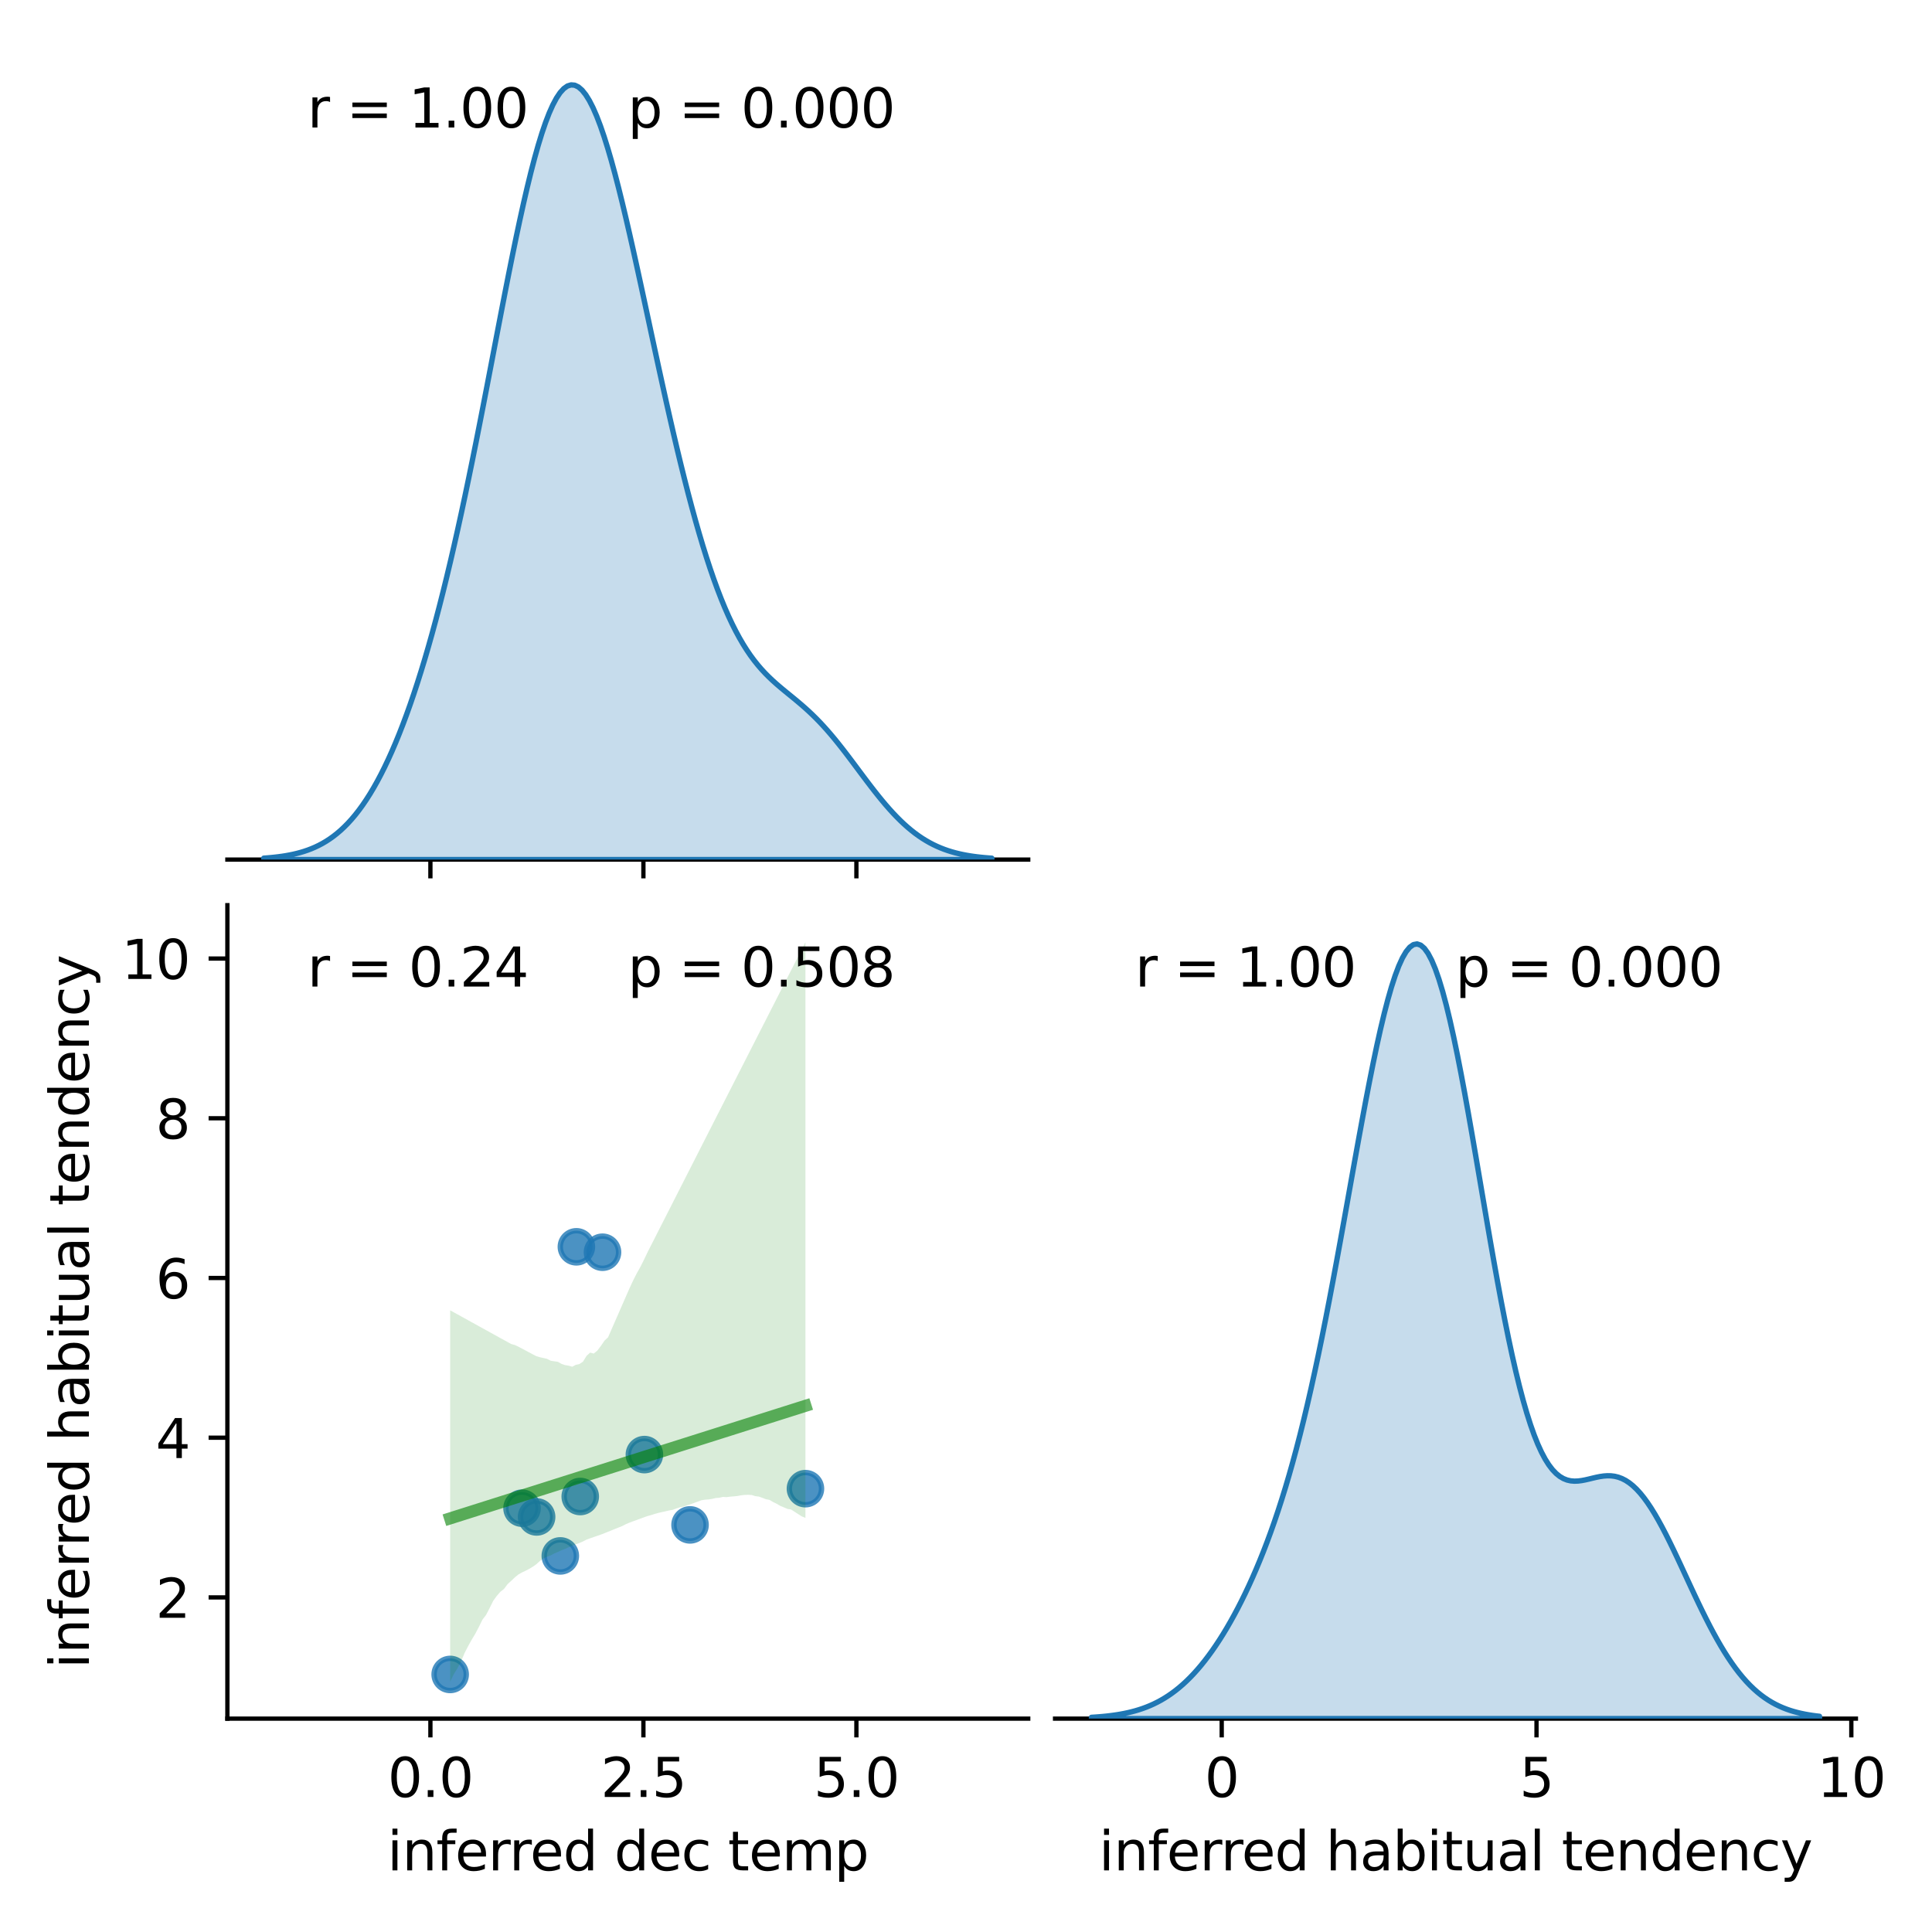 <?xml version="1.0" encoding="utf-8" standalone="no"?>
<!DOCTYPE svg PUBLIC "-//W3C//DTD SVG 1.1//EN"
  "http://www.w3.org/Graphics/SVG/1.1/DTD/svg11.dtd">
<svg xmlns:xlink="http://www.w3.org/1999/xlink" width="360pt" height="360pt" viewBox="0 0 360 360" xmlns="http://www.w3.org/2000/svg" version="1.1">
 <defs>
  <style type="text/css">*{stroke-linejoin: round; stroke-linecap: butt}</style>
 </defs>
 <g id="figure_1">
  <g id="patch_1">
   <path d="M 0 360 
L 360 360 
L 360 0 
L 0 0 
z
" style="fill: #ffffff"/>
  </g>
  <g id="axes_1">
   <g id="patch_2">
    <path d="M 42.37 160.17 
L 191.595 160.17 
L 191.595 8.6 
L 42.37 8.6 
z
" style="fill: #ffffff"/>
   </g>
   <g id="matplotlib.axis_1">
    <g id="xtick_1">
     <g id="line2d_1">
      <defs>
       <path id="m2aea5afc33" d="M 0 0 
L 0 3.5 
" style="stroke: #000000; stroke-width: 0.8"/>
      </defs>
      <g>
       <use xlink:href="#m2aea5afc33" x="80.199" y="160.17" style="stroke: #000000; stroke-width: 0.8"/>
      </g>
     </g>
    </g>
    <g id="xtick_2">
     <g id="line2d_2">
      <g>
       <use xlink:href="#m2aea5afc33" x="119.889" y="160.17" style="stroke: #000000; stroke-width: 0.8"/>
      </g>
     </g>
    </g>
    <g id="xtick_3">
     <g id="line2d_3">
      <g>
       <use xlink:href="#m2aea5afc33" x="159.578" y="160.17" style="stroke: #000000; stroke-width: 0.8"/>
      </g>
     </g>
    </g>
   </g>
   <g id="patch_3">
    <path d="M 42.37 160.17 
L 191.595 160.17 
" style="fill: none; stroke: #000000; stroke-width: 0.8; stroke-linejoin: miter; stroke-linecap: square"/>
   </g>
   <g id="text_1">
    <!-- r = 1.00  -->
    <g transform="translate(57.292 23.757) scale(0.1 -0.1)">
     <defs>
      <path id="DejaVuSans-72" d="M 2631 2963 
Q 2534 3019 2420 3045 
Q 2306 3072 2169 3072 
Q 1681 3072 1420 2755 
Q 1159 2438 1159 1844 
L 1159 0 
L 581 0 
L 581 3500 
L 1159 3500 
L 1159 2956 
Q 1341 3275 1631 3429 
Q 1922 3584 2338 3584 
Q 2397 3584 2469 3576 
Q 2541 3569 2628 3553 
L 2631 2963 
z
" transform="scale(0.016)"/>
      <path id="DejaVuSans-20" transform="scale(0.016)"/>
      <path id="DejaVuSans-3d" d="M 678 2906 
L 4684 2906 
L 4684 2381 
L 678 2381 
L 678 2906 
z
M 678 1631 
L 4684 1631 
L 4684 1100 
L 678 1100 
L 678 1631 
z
" transform="scale(0.016)"/>
      <path id="DejaVuSans-31" d="M 794 531 
L 1825 531 
L 1825 4091 
L 703 3866 
L 703 4441 
L 1819 4666 
L 2450 4666 
L 2450 531 
L 3481 531 
L 3481 0 
L 794 0 
L 794 531 
z
" transform="scale(0.016)"/>
      <path id="DejaVuSans-2e" d="M 684 794 
L 1344 794 
L 1344 0 
L 684 0 
L 684 794 
z
" transform="scale(0.016)"/>
      <path id="DejaVuSans-30" d="M 2034 4250 
Q 1547 4250 1301 3770 
Q 1056 3291 1056 2328 
Q 1056 1369 1301 889 
Q 1547 409 2034 409 
Q 2525 409 2770 889 
Q 3016 1369 3016 2328 
Q 3016 3291 2770 3770 
Q 2525 4250 2034 4250 
z
M 2034 4750 
Q 2819 4750 3233 4129 
Q 3647 3509 3647 2328 
Q 3647 1150 3233 529 
Q 2819 -91 2034 -91 
Q 1250 -91 836 529 
Q 422 1150 422 2328 
Q 422 3509 836 4129 
Q 1250 4750 2034 4750 
z
" transform="scale(0.016)"/>
     </defs>
     <use xlink:href="#DejaVuSans-72"/>
     <use xlink:href="#DejaVuSans-20" x="41.113"/>
     <use xlink:href="#DejaVuSans-3d" x="72.9"/>
     <use xlink:href="#DejaVuSans-20" x="156.689"/>
     <use xlink:href="#DejaVuSans-31" x="188.477"/>
     <use xlink:href="#DejaVuSans-2e" x="252.1"/>
     <use xlink:href="#DejaVuSans-30" x="283.887"/>
     <use xlink:href="#DejaVuSans-30" x="347.51"/>
     <use xlink:href="#DejaVuSans-20" x="411.133"/>
    </g>
   </g>
   <g id="text_2">
    <!-- p = 0.000 -->
    <g transform="translate(116.982 23.757) scale(0.1 -0.1)">
     <defs>
      <path id="DejaVuSans-70" d="M 1159 525 
L 1159 -1331 
L 581 -1331 
L 581 3500 
L 1159 3500 
L 1159 2969 
Q 1341 3281 1617 3432 
Q 1894 3584 2278 3584 
Q 2916 3584 3314 3078 
Q 3713 2572 3713 1747 
Q 3713 922 3314 415 
Q 2916 -91 2278 -91 
Q 1894 -91 1617 61 
Q 1341 213 1159 525 
z
M 3116 1747 
Q 3116 2381 2855 2742 
Q 2594 3103 2138 3103 
Q 1681 3103 1420 2742 
Q 1159 2381 1159 1747 
Q 1159 1113 1420 752 
Q 1681 391 2138 391 
Q 2594 391 2855 752 
Q 3116 1113 3116 1747 
z
" transform="scale(0.016)"/>
     </defs>
     <use xlink:href="#DejaVuSans-70"/>
     <use xlink:href="#DejaVuSans-20" x="63.477"/>
     <use xlink:href="#DejaVuSans-3d" x="95.264"/>
     <use xlink:href="#DejaVuSans-20" x="179.053"/>
     <use xlink:href="#DejaVuSans-30" x="210.84"/>
     <use xlink:href="#DejaVuSans-2e" x="274.463"/>
     <use xlink:href="#DejaVuSans-30" x="306.25"/>
     <use xlink:href="#DejaVuSans-30" x="369.873"/>
     <use xlink:href="#DejaVuSans-30" x="433.496"/>
    </g>
   </g>
  </g>
  <g id="axes_2">
   <g id="patch_4">
    <path d="M 42.37 320.24 
L 191.595 320.24 
L 191.595 168.67 
L 42.37 168.67 
z
" style="fill: #ffffff"/>
   </g>
   <g id="PathCollection_1">
    <defs>
     <path id="m3a4020f0cd" d="M 0 3 
C 0.796 3 1.559 2.684 2.121 2.121 
C 2.684 1.559 3 0.796 3 0 
C 3 -0.796 2.684 -1.559 2.121 -2.121 
C 1.559 -2.684 0.796 -3 0 -3 
C -0.796 -3 -1.559 -2.684 -2.121 -2.121 
C -2.684 -1.559 -3 -0.796 -3 0 
C -3 0.796 -2.684 1.559 -2.121 2.121 
C -1.559 2.684 -0.796 3 0 3 
z
" style="stroke: #1f77b4; stroke-opacity: 0.8"/>
    </defs>
    <g clip-path="url(#pfdeaeee340)">
     <use xlink:href="#m3a4020f0cd" x="107.401" y="232.324" style="fill: #1f77b4; fill-opacity: 0.8; stroke: #1f77b4; stroke-opacity: 0.8"/>
     <use xlink:href="#m3a4020f0cd" x="150.082" y="277.391" style="fill: #1f77b4; fill-opacity: 0.8; stroke: #1f77b4; stroke-opacity: 0.8"/>
     <use xlink:href="#m3a4020f0cd" x="83.883" y="312.009" style="fill: #1f77b4; fill-opacity: 0.8; stroke: #1f77b4; stroke-opacity: 0.8"/>
     <use xlink:href="#m3a4020f0cd" x="97.272" y="281.029" style="fill: #1f77b4; fill-opacity: 0.8; stroke: #1f77b4; stroke-opacity: 0.8"/>
     <use xlink:href="#m3a4020f0cd" x="112.268" y="233.334" style="fill: #1f77b4; fill-opacity: 0.8; stroke: #1f77b4; stroke-opacity: 0.8"/>
     <use xlink:href="#m3a4020f0cd" x="99.99" y="282.658" style="fill: #1f77b4; fill-opacity: 0.8; stroke: #1f77b4; stroke-opacity: 0.8"/>
     <use xlink:href="#m3a4020f0cd" x="104.406" y="289.922" style="fill: #1f77b4; fill-opacity: 0.8; stroke: #1f77b4; stroke-opacity: 0.8"/>
     <use xlink:href="#m3a4020f0cd" x="108.12" y="278.854" style="fill: #1f77b4; fill-opacity: 0.8; stroke: #1f77b4; stroke-opacity: 0.8"/>
     <use xlink:href="#m3a4020f0cd" x="120.074" y="271.041" style="fill: #1f77b4; fill-opacity: 0.8; stroke: #1f77b4; stroke-opacity: 0.8"/>
     <use xlink:href="#m3a4020f0cd" x="128.579" y="284.142" style="fill: #1f77b4; fill-opacity: 0.8; stroke: #1f77b4; stroke-opacity: 0.8"/>
    </g>
   </g>
   <g id="PolyCollection_1">
    <path d="M 83.883 244.158 
L 83.883 313.35 
L 84.551 311.969 
L 85.22 310.891 
L 85.889 309.644 
L 86.557 308.04 
L 87.226 306.733 
L 87.895 305.539 
L 88.563 304.43 
L 89.232 303.152 
L 89.901 301.794 
L 90.569 300.923 
L 91.238 299.638 
L 91.907 298.282 
L 92.575 297.363 
L 93.244 296.599 
L 93.913 296.074 
L 94.581 295.183 
L 95.25 294.572 
L 95.919 293.936 
L 96.588 293.385 
L 97.256 293.003 
L 97.925 292.694 
L 98.594 292.338 
L 99.262 291.949 
L 99.931 291.482 
L 100.6 290.868 
L 101.268 290.373 
L 101.937 290.075 
L 102.606 289.827 
L 103.274 289.473 
L 103.943 289.191 
L 104.612 288.866 
L 105.28 288.62 
L 105.949 288.316 
L 106.618 288 
L 107.286 287.762 
L 107.955 287.523 
L 108.624 287.225 
L 109.292 286.887 
L 109.961 286.643 
L 110.63 286.411 
L 111.299 286.179 
L 111.967 285.948 
L 112.636 285.689 
L 113.305 285.42 
L 113.973 285.15 
L 114.642 284.881 
L 115.311 284.611 
L 115.979 284.341 
L 116.648 283.992 
L 117.317 283.712 
L 117.985 283.467 
L 118.654 283.222 
L 119.323 282.977 
L 119.991 282.734 
L 120.66 282.492 
L 121.329 282.316 
L 121.997 282.096 
L 122.666 281.907 
L 123.335 281.759 
L 124.004 281.608 
L 124.672 281.455 
L 125.341 281.336 
L 126.01 281.088 
L 126.678 280.877 
L 127.347 280.742 
L 128.016 280.498 
L 128.684 280.288 
L 129.353 280.046 
L 130.022 279.801 
L 130.69 279.556 
L 131.359 279.443 
L 132.028 279.397 
L 132.696 279.294 
L 133.365 279.135 
L 134.034 279.087 
L 134.702 278.925 
L 135.371 278.971 
L 136.04 278.882 
L 136.708 278.826 
L 137.377 278.763 
L 138.046 278.636 
L 138.715 278.561 
L 139.383 278.537 
L 140.052 278.569 
L 140.721 278.781 
L 141.389 278.864 
L 142.058 279.1 
L 142.727 279.36 
L 143.395 279.483 
L 144.064 279.887 
L 144.733 280.206 
L 145.401 280.603 
L 146.07 280.877 
L 146.739 281.167 
L 147.407 281.272 
L 148.076 281.704 
L 148.745 282.139 
L 149.413 282.564 
L 150.082 282.826 
L 150.082 175.56 
L 150.082 175.56 
L 149.413 176.872 
L 148.745 178.184 
L 148.076 179.496 
L 147.407 180.808 
L 146.739 182.12 
L 146.07 183.432 
L 145.401 184.744 
L 144.733 186.057 
L 144.064 187.369 
L 143.395 188.681 
L 142.727 189.993 
L 142.058 191.305 
L 141.389 192.617 
L 140.721 193.929 
L 140.052 195.241 
L 139.383 196.554 
L 138.715 197.866 
L 138.046 199.178 
L 137.377 200.49 
L 136.708 201.802 
L 136.04 203.114 
L 135.371 204.426 
L 134.702 205.739 
L 134.034 207.051 
L 133.365 208.363 
L 132.696 209.675 
L 132.028 210.987 
L 131.359 212.302 
L 130.69 213.617 
L 130.022 214.931 
L 129.353 216.246 
L 128.684 217.561 
L 128.016 218.876 
L 127.347 220.191 
L 126.678 221.506 
L 126.01 222.82 
L 125.341 224.135 
L 124.672 225.45 
L 124.004 226.765 
L 123.335 228.08 
L 122.666 229.394 
L 121.997 230.709 
L 121.329 232.024 
L 120.66 233.339 
L 119.991 234.751 
L 119.323 236.077 
L 118.654 237.265 
L 117.985 238.581 
L 117.317 240.013 
L 116.648 241.541 
L 115.979 243.07 
L 115.311 244.598 
L 114.642 246.127 
L 113.973 247.656 
L 113.305 249.186 
L 112.636 249.813 
L 111.967 250.795 
L 111.299 251.67 
L 110.63 252.218 
L 109.961 252.039 
L 109.292 252.651 
L 108.624 253.737 
L 107.955 254.176 
L 107.286 254.321 
L 106.618 254.674 
L 105.949 254.467 
L 105.28 254.363 
L 104.612 254.13 
L 103.943 253.749 
L 103.274 253.657 
L 102.606 253.548 
L 101.937 253.2 
L 101.268 253.049 
L 100.6 252.898 
L 99.931 252.704 
L 99.262 252.351 
L 98.594 251.994 
L 97.925 251.639 
L 97.256 251.284 
L 96.588 250.929 
L 95.919 250.615 
L 95.25 250.438 
L 94.581 250.068 
L 93.913 249.699 
L 93.244 249.33 
L 92.575 248.96 
L 91.907 248.591 
L 91.238 248.221 
L 90.569 247.852 
L 89.901 247.482 
L 89.232 247.113 
L 88.563 246.744 
L 87.895 246.374 
L 87.226 246.005 
L 86.557 245.635 
L 85.889 245.266 
L 85.22 244.897 
L 84.551 244.527 
L 83.883 244.158 
z
" clip-path="url(#pfdeaeee340)" style="fill: #008000; fill-opacity: 0.15"/>
   </g>
   <g id="matplotlib.axis_2">
    <g id="xtick_4">
     <g id="line2d_4">
      <g>
       <use xlink:href="#m2aea5afc33" x="80.199" y="320.24" style="stroke: #000000; stroke-width: 0.8"/>
      </g>
     </g>
     <g id="text_3">
      <!-- 0.0 -->
      <g transform="translate(72.248 334.838) scale(0.1 -0.1)">
       <use xlink:href="#DejaVuSans-30"/>
       <use xlink:href="#DejaVuSans-2e" x="63.623"/>
       <use xlink:href="#DejaVuSans-30" x="95.41"/>
      </g>
     </g>
    </g>
    <g id="xtick_5">
     <g id="line2d_5">
      <g>
       <use xlink:href="#m2aea5afc33" x="119.889" y="320.24" style="stroke: #000000; stroke-width: 0.8"/>
      </g>
     </g>
     <g id="text_4">
      <!-- 2.5 -->
      <g transform="translate(111.937 334.838) scale(0.1 -0.1)">
       <defs>
        <path id="DejaVuSans-32" d="M 1228 531 
L 3431 531 
L 3431 0 
L 469 0 
L 469 531 
Q 828 903 1448 1529 
Q 2069 2156 2228 2338 
Q 2531 2678 2651 2914 
Q 2772 3150 2772 3378 
Q 2772 3750 2511 3984 
Q 2250 4219 1831 4219 
Q 1534 4219 1204 4116 
Q 875 4013 500 3803 
L 500 4441 
Q 881 4594 1212 4672 
Q 1544 4750 1819 4750 
Q 2544 4750 2975 4387 
Q 3406 4025 3406 3419 
Q 3406 3131 3298 2873 
Q 3191 2616 2906 2266 
Q 2828 2175 2409 1742 
Q 1991 1309 1228 531 
z
" transform="scale(0.016)"/>
        <path id="DejaVuSans-35" d="M 691 4666 
L 3169 4666 
L 3169 4134 
L 1269 4134 
L 1269 2991 
Q 1406 3038 1543 3061 
Q 1681 3084 1819 3084 
Q 2600 3084 3056 2656 
Q 3513 2228 3513 1497 
Q 3513 744 3044 326 
Q 2575 -91 1722 -91 
Q 1428 -91 1123 -41 
Q 819 9 494 109 
L 494 744 
Q 775 591 1075 516 
Q 1375 441 1709 441 
Q 2250 441 2565 725 
Q 2881 1009 2881 1497 
Q 2881 1984 2565 2268 
Q 2250 2553 1709 2553 
Q 1456 2553 1204 2497 
Q 953 2441 691 2322 
L 691 4666 
z
" transform="scale(0.016)"/>
       </defs>
       <use xlink:href="#DejaVuSans-32"/>
       <use xlink:href="#DejaVuSans-2e" x="63.623"/>
       <use xlink:href="#DejaVuSans-35" x="95.41"/>
      </g>
     </g>
    </g>
    <g id="xtick_6">
     <g id="line2d_6">
      <g>
       <use xlink:href="#m2aea5afc33" x="159.578" y="320.24" style="stroke: #000000; stroke-width: 0.8"/>
      </g>
     </g>
     <g id="text_5">
      <!-- 5.0 -->
      <g transform="translate(151.627 334.838) scale(0.1 -0.1)">
       <use xlink:href="#DejaVuSans-35"/>
       <use xlink:href="#DejaVuSans-2e" x="63.623"/>
       <use xlink:href="#DejaVuSans-30" x="95.41"/>
      </g>
     </g>
    </g>
    <g id="text_6">
     <!-- inferred dec temp -->
     <g transform="translate(72.167 348.517) scale(0.1 -0.1)">
      <defs>
       <path id="DejaVuSans-69" d="M 603 3500 
L 1178 3500 
L 1178 0 
L 603 0 
L 603 3500 
z
M 603 4863 
L 1178 4863 
L 1178 4134 
L 603 4134 
L 603 4863 
z
" transform="scale(0.016)"/>
       <path id="DejaVuSans-6e" d="M 3513 2113 
L 3513 0 
L 2938 0 
L 2938 2094 
Q 2938 2591 2744 2837 
Q 2550 3084 2163 3084 
Q 1697 3084 1428 2787 
Q 1159 2491 1159 1978 
L 1159 0 
L 581 0 
L 581 3500 
L 1159 3500 
L 1159 2956 
Q 1366 3272 1645 3428 
Q 1925 3584 2291 3584 
Q 2894 3584 3203 3211 
Q 3513 2838 3513 2113 
z
" transform="scale(0.016)"/>
       <path id="DejaVuSans-66" d="M 2375 4863 
L 2375 4384 
L 1825 4384 
Q 1516 4384 1395 4259 
Q 1275 4134 1275 3809 
L 1275 3500 
L 2222 3500 
L 2222 3053 
L 1275 3053 
L 1275 0 
L 697 0 
L 697 3053 
L 147 3053 
L 147 3500 
L 697 3500 
L 697 3744 
Q 697 4328 969 4595 
Q 1241 4863 1831 4863 
L 2375 4863 
z
" transform="scale(0.016)"/>
       <path id="DejaVuSans-65" d="M 3597 1894 
L 3597 1613 
L 953 1613 
Q 991 1019 1311 708 
Q 1631 397 2203 397 
Q 2534 397 2845 478 
Q 3156 559 3463 722 
L 3463 178 
Q 3153 47 2828 -22 
Q 2503 -91 2169 -91 
Q 1331 -91 842 396 
Q 353 884 353 1716 
Q 353 2575 817 3079 
Q 1281 3584 2069 3584 
Q 2775 3584 3186 3129 
Q 3597 2675 3597 1894 
z
M 3022 2063 
Q 3016 2534 2758 2815 
Q 2500 3097 2075 3097 
Q 1594 3097 1305 2825 
Q 1016 2553 972 2059 
L 3022 2063 
z
" transform="scale(0.016)"/>
       <path id="DejaVuSans-64" d="M 2906 2969 
L 2906 4863 
L 3481 4863 
L 3481 0 
L 2906 0 
L 2906 525 
Q 2725 213 2448 61 
Q 2172 -91 1784 -91 
Q 1150 -91 751 415 
Q 353 922 353 1747 
Q 353 2572 751 3078 
Q 1150 3584 1784 3584 
Q 2172 3584 2448 3432 
Q 2725 3281 2906 2969 
z
M 947 1747 
Q 947 1113 1208 752 
Q 1469 391 1925 391 
Q 2381 391 2643 752 
Q 2906 1113 2906 1747 
Q 2906 2381 2643 2742 
Q 2381 3103 1925 3103 
Q 1469 3103 1208 2742 
Q 947 2381 947 1747 
z
" transform="scale(0.016)"/>
       <path id="DejaVuSans-63" d="M 3122 3366 
L 3122 2828 
Q 2878 2963 2633 3030 
Q 2388 3097 2138 3097 
Q 1578 3097 1268 2742 
Q 959 2388 959 1747 
Q 959 1106 1268 751 
Q 1578 397 2138 397 
Q 2388 397 2633 464 
Q 2878 531 3122 666 
L 3122 134 
Q 2881 22 2623 -34 
Q 2366 -91 2075 -91 
Q 1284 -91 818 406 
Q 353 903 353 1747 
Q 353 2603 823 3093 
Q 1294 3584 2113 3584 
Q 2378 3584 2631 3529 
Q 2884 3475 3122 3366 
z
" transform="scale(0.016)"/>
       <path id="DejaVuSans-74" d="M 1172 4494 
L 1172 3500 
L 2356 3500 
L 2356 3053 
L 1172 3053 
L 1172 1153 
Q 1172 725 1289 603 
Q 1406 481 1766 481 
L 2356 481 
L 2356 0 
L 1766 0 
Q 1100 0 847 248 
Q 594 497 594 1153 
L 594 3053 
L 172 3053 
L 172 3500 
L 594 3500 
L 594 4494 
L 1172 4494 
z
" transform="scale(0.016)"/>
       <path id="DejaVuSans-6d" d="M 3328 2828 
Q 3544 3216 3844 3400 
Q 4144 3584 4550 3584 
Q 5097 3584 5394 3201 
Q 5691 2819 5691 2113 
L 5691 0 
L 5113 0 
L 5113 2094 
Q 5113 2597 4934 2840 
Q 4756 3084 4391 3084 
Q 3944 3084 3684 2787 
Q 3425 2491 3425 1978 
L 3425 0 
L 2847 0 
L 2847 2094 
Q 2847 2600 2669 2842 
Q 2491 3084 2119 3084 
Q 1678 3084 1418 2786 
Q 1159 2488 1159 1978 
L 1159 0 
L 581 0 
L 581 3500 
L 1159 3500 
L 1159 2956 
Q 1356 3278 1631 3431 
Q 1906 3584 2284 3584 
Q 2666 3584 2933 3390 
Q 3200 3197 3328 2828 
z
" transform="scale(0.016)"/>
      </defs>
      <use xlink:href="#DejaVuSans-69"/>
      <use xlink:href="#DejaVuSans-6e" x="27.783"/>
      <use xlink:href="#DejaVuSans-66" x="91.162"/>
      <use xlink:href="#DejaVuSans-65" x="126.367"/>
      <use xlink:href="#DejaVuSans-72" x="187.891"/>
      <use xlink:href="#DejaVuSans-72" x="227.254"/>
      <use xlink:href="#DejaVuSans-65" x="266.117"/>
      <use xlink:href="#DejaVuSans-64" x="327.641"/>
      <use xlink:href="#DejaVuSans-20" x="391.117"/>
      <use xlink:href="#DejaVuSans-64" x="422.904"/>
      <use xlink:href="#DejaVuSans-65" x="486.381"/>
      <use xlink:href="#DejaVuSans-63" x="547.904"/>
      <use xlink:href="#DejaVuSans-20" x="602.885"/>
      <use xlink:href="#DejaVuSans-74" x="634.672"/>
      <use xlink:href="#DejaVuSans-65" x="673.881"/>
      <use xlink:href="#DejaVuSans-6d" x="735.404"/>
      <use xlink:href="#DejaVuSans-70" x="832.816"/>
     </g>
    </g>
   </g>
   <g id="matplotlib.axis_3">
    <g id="ytick_1">
     <g id="line2d_7">
      <defs>
       <path id="m2a98a05495" d="M 0 0 
L -3.5 0 
" style="stroke: #000000; stroke-width: 0.8"/>
      </defs>
      <g>
       <use xlink:href="#m2a98a05495" x="42.37" y="297.655" style="stroke: #000000; stroke-width: 0.8"/>
      </g>
     </g>
     <g id="text_7">
      <!-- 2 -->
      <g transform="translate(29.008 301.454) scale(0.1 -0.1)">
       <use xlink:href="#DejaVuSans-32"/>
      </g>
     </g>
    </g>
    <g id="ytick_2">
     <g id="line2d_8">
      <g>
       <use xlink:href="#m2a98a05495" x="42.37" y="267.894" style="stroke: #000000; stroke-width: 0.8"/>
      </g>
     </g>
     <g id="text_8">
      <!-- 4 -->
      <g transform="translate(29.008 271.694) scale(0.1 -0.1)">
       <defs>
        <path id="DejaVuSans-34" d="M 2419 4116 
L 825 1625 
L 2419 1625 
L 2419 4116 
z
M 2253 4666 
L 3047 4666 
L 3047 1625 
L 3713 1625 
L 3713 1100 
L 3047 1100 
L 3047 0 
L 2419 0 
L 2419 1100 
L 313 1100 
L 313 1709 
L 2253 4666 
z
" transform="scale(0.016)"/>
       </defs>
       <use xlink:href="#DejaVuSans-34"/>
      </g>
     </g>
    </g>
    <g id="ytick_3">
     <g id="line2d_9">
      <g>
       <use xlink:href="#m2a98a05495" x="42.37" y="238.134" style="stroke: #000000; stroke-width: 0.8"/>
      </g>
     </g>
     <g id="text_9">
      <!-- 6 -->
      <g transform="translate(29.008 241.933) scale(0.1 -0.1)">
       <defs>
        <path id="DejaVuSans-36" d="M 2113 2584 
Q 1688 2584 1439 2293 
Q 1191 2003 1191 1497 
Q 1191 994 1439 701 
Q 1688 409 2113 409 
Q 2538 409 2786 701 
Q 3034 994 3034 1497 
Q 3034 2003 2786 2293 
Q 2538 2584 2113 2584 
z
M 3366 4563 
L 3366 3988 
Q 3128 4100 2886 4159 
Q 2644 4219 2406 4219 
Q 1781 4219 1451 3797 
Q 1122 3375 1075 2522 
Q 1259 2794 1537 2939 
Q 1816 3084 2150 3084 
Q 2853 3084 3261 2657 
Q 3669 2231 3669 1497 
Q 3669 778 3244 343 
Q 2819 -91 2113 -91 
Q 1303 -91 875 529 
Q 447 1150 447 2328 
Q 447 3434 972 4092 
Q 1497 4750 2381 4750 
Q 2619 4750 2861 4703 
Q 3103 4656 3366 4563 
z
" transform="scale(0.016)"/>
       </defs>
       <use xlink:href="#DejaVuSans-36"/>
      </g>
     </g>
    </g>
    <g id="ytick_4">
     <g id="line2d_10">
      <g>
       <use xlink:href="#m2a98a05495" x="42.37" y="208.373" style="stroke: #000000; stroke-width: 0.8"/>
      </g>
     </g>
     <g id="text_10">
      <!-- 8 -->
      <g transform="translate(29.008 212.172) scale(0.1 -0.1)">
       <defs>
        <path id="DejaVuSans-38" d="M 2034 2216 
Q 1584 2216 1326 1975 
Q 1069 1734 1069 1313 
Q 1069 891 1326 650 
Q 1584 409 2034 409 
Q 2484 409 2743 651 
Q 3003 894 3003 1313 
Q 3003 1734 2745 1975 
Q 2488 2216 2034 2216 
z
M 1403 2484 
Q 997 2584 770 2862 
Q 544 3141 544 3541 
Q 544 4100 942 4425 
Q 1341 4750 2034 4750 
Q 2731 4750 3128 4425 
Q 3525 4100 3525 3541 
Q 3525 3141 3298 2862 
Q 3072 2584 2669 2484 
Q 3125 2378 3379 2068 
Q 3634 1759 3634 1313 
Q 3634 634 3220 271 
Q 2806 -91 2034 -91 
Q 1263 -91 848 271 
Q 434 634 434 1313 
Q 434 1759 690 2068 
Q 947 2378 1403 2484 
z
M 1172 3481 
Q 1172 3119 1398 2916 
Q 1625 2713 2034 2713 
Q 2441 2713 2670 2916 
Q 2900 3119 2900 3481 
Q 2900 3844 2670 4047 
Q 2441 4250 2034 4250 
Q 1625 4250 1398 4047 
Q 1172 3844 1172 3481 
z
" transform="scale(0.016)"/>
       </defs>
       <use xlink:href="#DejaVuSans-38"/>
      </g>
     </g>
    </g>
    <g id="ytick_5">
     <g id="line2d_11">
      <g>
       <use xlink:href="#m2a98a05495" x="42.37" y="178.612" style="stroke: #000000; stroke-width: 0.8"/>
      </g>
     </g>
     <g id="text_11">
      <!-- 10 -->
      <g transform="translate(22.645 182.411) scale(0.1 -0.1)">
       <use xlink:href="#DejaVuSans-31"/>
       <use xlink:href="#DejaVuSans-30" x="63.623"/>
      </g>
     </g>
    </g>
    <g id="text_12">
     <!-- inferred habitual tendency -->
     <g transform="translate(16.565 310.901) rotate(-90) scale(0.1 -0.1)">
      <defs>
       <path id="DejaVuSans-68" d="M 3513 2113 
L 3513 0 
L 2938 0 
L 2938 2094 
Q 2938 2591 2744 2837 
Q 2550 3084 2163 3084 
Q 1697 3084 1428 2787 
Q 1159 2491 1159 1978 
L 1159 0 
L 581 0 
L 581 4863 
L 1159 4863 
L 1159 2956 
Q 1366 3272 1645 3428 
Q 1925 3584 2291 3584 
Q 2894 3584 3203 3211 
Q 3513 2838 3513 2113 
z
" transform="scale(0.016)"/>
       <path id="DejaVuSans-61" d="M 2194 1759 
Q 1497 1759 1228 1600 
Q 959 1441 959 1056 
Q 959 750 1161 570 
Q 1363 391 1709 391 
Q 2188 391 2477 730 
Q 2766 1069 2766 1631 
L 2766 1759 
L 2194 1759 
z
M 3341 1997 
L 3341 0 
L 2766 0 
L 2766 531 
Q 2569 213 2275 61 
Q 1981 -91 1556 -91 
Q 1019 -91 701 211 
Q 384 513 384 1019 
Q 384 1609 779 1909 
Q 1175 2209 1959 2209 
L 2766 2209 
L 2766 2266 
Q 2766 2663 2505 2880 
Q 2244 3097 1772 3097 
Q 1472 3097 1187 3025 
Q 903 2953 641 2809 
L 641 3341 
Q 956 3463 1253 3523 
Q 1550 3584 1831 3584 
Q 2591 3584 2966 3190 
Q 3341 2797 3341 1997 
z
" transform="scale(0.016)"/>
       <path id="DejaVuSans-62" d="M 3116 1747 
Q 3116 2381 2855 2742 
Q 2594 3103 2138 3103 
Q 1681 3103 1420 2742 
Q 1159 2381 1159 1747 
Q 1159 1113 1420 752 
Q 1681 391 2138 391 
Q 2594 391 2855 752 
Q 3116 1113 3116 1747 
z
M 1159 2969 
Q 1341 3281 1617 3432 
Q 1894 3584 2278 3584 
Q 2916 3584 3314 3078 
Q 3713 2572 3713 1747 
Q 3713 922 3314 415 
Q 2916 -91 2278 -91 
Q 1894 -91 1617 61 
Q 1341 213 1159 525 
L 1159 0 
L 581 0 
L 581 4863 
L 1159 4863 
L 1159 2969 
z
" transform="scale(0.016)"/>
       <path id="DejaVuSans-75" d="M 544 1381 
L 544 3500 
L 1119 3500 
L 1119 1403 
Q 1119 906 1312 657 
Q 1506 409 1894 409 
Q 2359 409 2629 706 
Q 2900 1003 2900 1516 
L 2900 3500 
L 3475 3500 
L 3475 0 
L 2900 0 
L 2900 538 
Q 2691 219 2414 64 
Q 2138 -91 1772 -91 
Q 1169 -91 856 284 
Q 544 659 544 1381 
z
M 1991 3584 
L 1991 3584 
z
" transform="scale(0.016)"/>
       <path id="DejaVuSans-6c" d="M 603 4863 
L 1178 4863 
L 1178 0 
L 603 0 
L 603 4863 
z
" transform="scale(0.016)"/>
       <path id="DejaVuSans-79" d="M 2059 -325 
Q 1816 -950 1584 -1140 
Q 1353 -1331 966 -1331 
L 506 -1331 
L 506 -850 
L 844 -850 
Q 1081 -850 1212 -737 
Q 1344 -625 1503 -206 
L 1606 56 
L 191 3500 
L 800 3500 
L 1894 763 
L 2988 3500 
L 3597 3500 
L 2059 -325 
z
" transform="scale(0.016)"/>
      </defs>
      <use xlink:href="#DejaVuSans-69"/>
      <use xlink:href="#DejaVuSans-6e" x="27.783"/>
      <use xlink:href="#DejaVuSans-66" x="91.162"/>
      <use xlink:href="#DejaVuSans-65" x="126.367"/>
      <use xlink:href="#DejaVuSans-72" x="187.891"/>
      <use xlink:href="#DejaVuSans-72" x="227.254"/>
      <use xlink:href="#DejaVuSans-65" x="266.117"/>
      <use xlink:href="#DejaVuSans-64" x="327.641"/>
      <use xlink:href="#DejaVuSans-20" x="391.117"/>
      <use xlink:href="#DejaVuSans-68" x="422.904"/>
      <use xlink:href="#DejaVuSans-61" x="486.283"/>
      <use xlink:href="#DejaVuSans-62" x="547.562"/>
      <use xlink:href="#DejaVuSans-69" x="611.039"/>
      <use xlink:href="#DejaVuSans-74" x="638.822"/>
      <use xlink:href="#DejaVuSans-75" x="678.031"/>
      <use xlink:href="#DejaVuSans-61" x="741.41"/>
      <use xlink:href="#DejaVuSans-6c" x="802.689"/>
      <use xlink:href="#DejaVuSans-20" x="830.473"/>
      <use xlink:href="#DejaVuSans-74" x="862.26"/>
      <use xlink:href="#DejaVuSans-65" x="901.469"/>
      <use xlink:href="#DejaVuSans-6e" x="962.992"/>
      <use xlink:href="#DejaVuSans-64" x="1026.371"/>
      <use xlink:href="#DejaVuSans-65" x="1089.848"/>
      <use xlink:href="#DejaVuSans-6e" x="1151.371"/>
      <use xlink:href="#DejaVuSans-63" x="1214.75"/>
      <use xlink:href="#DejaVuSans-79" x="1269.73"/>
     </g>
    </g>
   </g>
   <g id="line2d_12">
    <path d="M 83.883 282.926 
L 84.551 282.714 
L 85.22 282.502 
L 85.889 282.29 
L 86.557 282.079 
L 87.226 281.867 
L 87.895 281.655 
L 88.563 281.443 
L 89.232 281.231 
L 89.901 281.02 
L 90.569 280.808 
L 91.238 280.596 
L 91.907 280.384 
L 92.575 280.172 
L 93.244 279.961 
L 93.913 279.749 
L 94.581 279.537 
L 95.25 279.325 
L 95.919 279.113 
L 96.588 278.901 
L 97.256 278.69 
L 97.925 278.478 
L 98.594 278.266 
L 99.262 278.054 
L 99.931 277.842 
L 100.6 277.631 
L 101.268 277.419 
L 101.937 277.207 
L 102.606 276.995 
L 103.274 276.783 
L 103.943 276.572 
L 104.612 276.36 
L 105.28 276.148 
L 105.949 275.936 
L 106.618 275.724 
L 107.286 275.513 
L 107.955 275.301 
L 108.624 275.089 
L 109.292 274.877 
L 109.961 274.665 
L 110.63 274.453 
L 111.299 274.242 
L 111.967 274.03 
L 112.636 273.818 
L 113.305 273.606 
L 113.973 273.394 
L 114.642 273.183 
L 115.311 272.971 
L 115.979 272.759 
L 116.648 272.547 
L 117.317 272.335 
L 117.985 272.124 
L 118.654 271.912 
L 119.323 271.7 
L 119.991 271.488 
L 120.66 271.276 
L 121.329 271.065 
L 121.997 270.853 
L 122.666 270.641 
L 123.335 270.429 
L 124.004 270.217 
L 124.672 270.005 
L 125.341 269.794 
L 126.01 269.582 
L 126.678 269.37 
L 127.347 269.158 
L 128.016 268.946 
L 128.684 268.735 
L 129.353 268.523 
L 130.022 268.311 
L 130.69 268.099 
L 131.359 267.887 
L 132.028 267.676 
L 132.696 267.464 
L 133.365 267.252 
L 134.034 267.04 
L 134.702 266.828 
L 135.371 266.617 
L 136.04 266.405 
L 136.708 266.193 
L 137.377 265.981 
L 138.046 265.769 
L 138.715 265.557 
L 139.383 265.346 
L 140.052 265.134 
L 140.721 264.922 
L 141.389 264.71 
L 142.058 264.498 
L 142.727 264.287 
L 143.395 264.075 
L 144.064 263.863 
L 144.733 263.651 
L 145.401 263.439 
L 146.07 263.228 
L 146.739 263.016 
L 147.407 262.804 
L 148.076 262.592 
L 148.745 262.38 
L 149.413 262.169 
L 150.082 261.957 
" clip-path="url(#pfdeaeee340)" style="fill: none; stroke: #008000; stroke-opacity: 0.6; stroke-width: 2.25; stroke-linecap: square"/>
   </g>
   <g id="patch_5">
    <path d="M 42.37 320.24 
L 42.37 168.67 
" style="fill: none; stroke: #000000; stroke-width: 0.8; stroke-linejoin: miter; stroke-linecap: square"/>
   </g>
   <g id="patch_6">
    <path d="M 42.37 320.24 
L 191.595 320.24 
" style="fill: none; stroke: #000000; stroke-width: 0.8; stroke-linejoin: miter; stroke-linecap: square"/>
   </g>
   <g id="text_13">
    <!-- r = 0.24  -->
    <g transform="translate(57.292 183.827) scale(0.1 -0.1)">
     <use xlink:href="#DejaVuSans-72"/>
     <use xlink:href="#DejaVuSans-20" x="41.113"/>
     <use xlink:href="#DejaVuSans-3d" x="72.9"/>
     <use xlink:href="#DejaVuSans-20" x="156.689"/>
     <use xlink:href="#DejaVuSans-30" x="188.477"/>
     <use xlink:href="#DejaVuSans-2e" x="252.1"/>
     <use xlink:href="#DejaVuSans-32" x="283.887"/>
     <use xlink:href="#DejaVuSans-34" x="347.51"/>
     <use xlink:href="#DejaVuSans-20" x="411.133"/>
    </g>
   </g>
   <g id="text_14">
    <!-- p = 0.508 -->
    <g transform="translate(116.982 183.827) scale(0.1 -0.1)">
     <use xlink:href="#DejaVuSans-70"/>
     <use xlink:href="#DejaVuSans-20" x="63.477"/>
     <use xlink:href="#DejaVuSans-3d" x="95.264"/>
     <use xlink:href="#DejaVuSans-20" x="179.053"/>
     <use xlink:href="#DejaVuSans-30" x="210.84"/>
     <use xlink:href="#DejaVuSans-2e" x="274.463"/>
     <use xlink:href="#DejaVuSans-35" x="306.25"/>
     <use xlink:href="#DejaVuSans-30" x="369.873"/>
     <use xlink:href="#DejaVuSans-38" x="433.496"/>
    </g>
   </g>
  </g>
  <g id="axes_3">
   <g id="patch_7">
    <path d="M 196.595 320.24 
L 345.819 320.24 
L 345.819 168.67 
L 196.595 168.67 
z
" style="fill: #ffffff"/>
   </g>
   <g id="matplotlib.axis_4">
    <g id="xtick_7">
     <g id="line2d_13">
      <g>
       <use xlink:href="#m2aea5afc33" x="227.648" y="320.24" style="stroke: #000000; stroke-width: 0.8"/>
      </g>
     </g>
     <g id="text_15">
      <!-- 0 -->
      <g transform="translate(224.466 334.838) scale(0.1 -0.1)">
       <use xlink:href="#DejaVuSans-30"/>
      </g>
     </g>
    </g>
    <g id="xtick_8">
     <g id="line2d_14">
      <g>
       <use xlink:href="#m2aea5afc33" x="286.307" y="320.24" style="stroke: #000000; stroke-width: 0.8"/>
      </g>
     </g>
     <g id="text_16">
      <!-- 5 -->
      <g transform="translate(283.126 334.838) scale(0.1 -0.1)">
       <use xlink:href="#DejaVuSans-35"/>
      </g>
     </g>
    </g>
    <g id="xtick_9">
     <g id="line2d_15">
      <g>
       <use xlink:href="#m2aea5afc33" x="344.967" y="320.24" style="stroke: #000000; stroke-width: 0.8"/>
      </g>
     </g>
     <g id="text_17">
      <!-- 10 -->
      <g transform="translate(338.605 334.838) scale(0.1 -0.1)">
       <use xlink:href="#DejaVuSans-31"/>
       <use xlink:href="#DejaVuSans-30" x="63.623"/>
      </g>
     </g>
    </g>
    <g id="text_18">
     <!-- inferred habitual tendency -->
     <g transform="translate(204.761 348.517) scale(0.1 -0.1)">
      <use xlink:href="#DejaVuSans-69"/>
      <use xlink:href="#DejaVuSans-6e" x="27.783"/>
      <use xlink:href="#DejaVuSans-66" x="91.162"/>
      <use xlink:href="#DejaVuSans-65" x="126.367"/>
      <use xlink:href="#DejaVuSans-72" x="187.891"/>
      <use xlink:href="#DejaVuSans-72" x="227.254"/>
      <use xlink:href="#DejaVuSans-65" x="266.117"/>
      <use xlink:href="#DejaVuSans-64" x="327.641"/>
      <use xlink:href="#DejaVuSans-20" x="391.117"/>
      <use xlink:href="#DejaVuSans-68" x="422.904"/>
      <use xlink:href="#DejaVuSans-61" x="486.283"/>
      <use xlink:href="#DejaVuSans-62" x="547.562"/>
      <use xlink:href="#DejaVuSans-69" x="611.039"/>
      <use xlink:href="#DejaVuSans-74" x="638.822"/>
      <use xlink:href="#DejaVuSans-75" x="678.031"/>
      <use xlink:href="#DejaVuSans-61" x="741.41"/>
      <use xlink:href="#DejaVuSans-6c" x="802.689"/>
      <use xlink:href="#DejaVuSans-20" x="830.473"/>
      <use xlink:href="#DejaVuSans-74" x="862.26"/>
      <use xlink:href="#DejaVuSans-65" x="901.469"/>
      <use xlink:href="#DejaVuSans-6e" x="962.992"/>
      <use xlink:href="#DejaVuSans-64" x="1026.371"/>
      <use xlink:href="#DejaVuSans-65" x="1089.848"/>
      <use xlink:href="#DejaVuSans-6e" x="1151.371"/>
      <use xlink:href="#DejaVuSans-63" x="1214.75"/>
      <use xlink:href="#DejaVuSans-79" x="1269.73"/>
     </g>
    </g>
   </g>
   <g id="patch_8">
    <path d="M 196.595 320.24 
L 345.819 320.24 
" style="fill: none; stroke: #000000; stroke-width: 0.8; stroke-linejoin: miter; stroke-linecap: square"/>
   </g>
   <g id="text_19">
    <!-- r = 1.00  -->
    <g transform="translate(211.517 183.827) scale(0.1 -0.1)">
     <use xlink:href="#DejaVuSans-72"/>
     <use xlink:href="#DejaVuSans-20" x="41.113"/>
     <use xlink:href="#DejaVuSans-3d" x="72.9"/>
     <use xlink:href="#DejaVuSans-20" x="156.689"/>
     <use xlink:href="#DejaVuSans-31" x="188.477"/>
     <use xlink:href="#DejaVuSans-2e" x="252.1"/>
     <use xlink:href="#DejaVuSans-30" x="283.887"/>
     <use xlink:href="#DejaVuSans-30" x="347.51"/>
     <use xlink:href="#DejaVuSans-20" x="411.133"/>
    </g>
   </g>
   <g id="text_20">
    <!-- p = 0.000 -->
    <g transform="translate(271.207 183.827) scale(0.1 -0.1)">
     <use xlink:href="#DejaVuSans-70"/>
     <use xlink:href="#DejaVuSans-20" x="63.477"/>
     <use xlink:href="#DejaVuSans-3d" x="95.264"/>
     <use xlink:href="#DejaVuSans-20" x="179.053"/>
     <use xlink:href="#DejaVuSans-30" x="210.84"/>
     <use xlink:href="#DejaVuSans-2e" x="274.463"/>
     <use xlink:href="#DejaVuSans-30" x="306.25"/>
     <use xlink:href="#DejaVuSans-30" x="369.873"/>
     <use xlink:href="#DejaVuSans-30" x="433.496"/>
    </g>
   </g>
  </g>
  <g id="axes_4">
   <g id="PolyCollection_2">
    <defs>
     <path id="m3b6e102d2c" d="M 49.153 -200.093 
L 49.153 -199.83 
L 49.835 -199.83 
L 50.516 -199.83 
L 51.198 -199.83 
L 51.88 -199.83 
L 52.561 -199.83 
L 53.243 -199.83 
L 53.925 -199.83 
L 54.607 -199.83 
L 55.288 -199.83 
L 55.97 -199.83 
L 56.652 -199.83 
L 57.333 -199.83 
L 58.015 -199.83 
L 58.697 -199.83 
L 59.378 -199.83 
L 60.06 -199.83 
L 60.742 -199.83 
L 61.424 -199.83 
L 62.105 -199.83 
L 62.787 -199.83 
L 63.469 -199.83 
L 64.15 -199.83 
L 64.832 -199.83 
L 65.514 -199.83 
L 66.196 -199.83 
L 66.877 -199.83 
L 67.559 -199.83 
L 68.241 -199.83 
L 68.922 -199.83 
L 69.604 -199.83 
L 70.286 -199.83 
L 70.967 -199.83 
L 71.649 -199.83 
L 72.331 -199.83 
L 73.013 -199.83 
L 73.694 -199.83 
L 74.376 -199.83 
L 75.058 -199.83 
L 75.739 -199.83 
L 76.421 -199.83 
L 77.103 -199.83 
L 77.784 -199.83 
L 78.466 -199.83 
L 79.148 -199.83 
L 79.83 -199.83 
L 80.511 -199.83 
L 81.193 -199.83 
L 81.875 -199.83 
L 82.556 -199.83 
L 83.238 -199.83 
L 83.92 -199.83 
L 84.601 -199.83 
L 85.283 -199.83 
L 85.965 -199.83 
L 86.647 -199.83 
L 87.328 -199.83 
L 88.01 -199.83 
L 88.692 -199.83 
L 89.373 -199.83 
L 90.055 -199.83 
L 90.737 -199.83 
L 91.418 -199.83 
L 92.1 -199.83 
L 92.782 -199.83 
L 93.464 -199.83 
L 94.145 -199.83 
L 94.827 -199.83 
L 95.509 -199.83 
L 96.19 -199.83 
L 96.872 -199.83 
L 97.554 -199.83 
L 98.236 -199.83 
L 98.917 -199.83 
L 99.599 -199.83 
L 100.281 -199.83 
L 100.962 -199.83 
L 101.644 -199.83 
L 102.326 -199.83 
L 103.007 -199.83 
L 103.689 -199.83 
L 104.371 -199.83 
L 105.053 -199.83 
L 105.734 -199.83 
L 106.416 -199.83 
L 107.098 -199.83 
L 107.779 -199.83 
L 108.461 -199.83 
L 109.143 -199.83 
L 109.824 -199.83 
L 110.506 -199.83 
L 111.188 -199.83 
L 111.87 -199.83 
L 112.551 -199.83 
L 113.233 -199.83 
L 113.915 -199.83 
L 114.596 -199.83 
L 115.278 -199.83 
L 115.96 -199.83 
L 116.641 -199.83 
L 117.323 -199.83 
L 118.005 -199.83 
L 118.687 -199.83 
L 119.368 -199.83 
L 120.05 -199.83 
L 120.732 -199.83 
L 121.413 -199.83 
L 122.095 -199.83 
L 122.777 -199.83 
L 123.459 -199.83 
L 124.14 -199.83 
L 124.822 -199.83 
L 125.504 -199.83 
L 126.185 -199.83 
L 126.867 -199.83 
L 127.549 -199.83 
L 128.23 -199.83 
L 128.912 -199.83 
L 129.594 -199.83 
L 130.276 -199.83 
L 130.957 -199.83 
L 131.639 -199.83 
L 132.321 -199.83 
L 133.002 -199.83 
L 133.684 -199.83 
L 134.366 -199.83 
L 135.047 -199.83 
L 135.729 -199.83 
L 136.411 -199.83 
L 137.093 -199.83 
L 137.774 -199.83 
L 138.456 -199.83 
L 139.138 -199.83 
L 139.819 -199.83 
L 140.501 -199.83 
L 141.183 -199.83 
L 141.864 -199.83 
L 142.546 -199.83 
L 143.228 -199.83 
L 143.91 -199.83 
L 144.591 -199.83 
L 145.273 -199.83 
L 145.955 -199.83 
L 146.636 -199.83 
L 147.318 -199.83 
L 148 -199.83 
L 148.681 -199.83 
L 149.363 -199.83 
L 150.045 -199.83 
L 150.727 -199.83 
L 151.408 -199.83 
L 152.09 -199.83 
L 152.772 -199.83 
L 153.453 -199.83 
L 154.135 -199.83 
L 154.817 -199.83 
L 155.499 -199.83 
L 156.18 -199.83 
L 156.862 -199.83 
L 157.544 -199.83 
L 158.225 -199.83 
L 158.907 -199.83 
L 159.589 -199.83 
L 160.27 -199.83 
L 160.952 -199.83 
L 161.634 -199.83 
L 162.316 -199.83 
L 162.997 -199.83 
L 163.679 -199.83 
L 164.361 -199.83 
L 165.042 -199.83 
L 165.724 -199.83 
L 166.406 -199.83 
L 167.087 -199.83 
L 167.769 -199.83 
L 168.451 -199.83 
L 169.133 -199.83 
L 169.814 -199.83 
L 170.496 -199.83 
L 171.178 -199.83 
L 171.859 -199.83 
L 172.541 -199.83 
L 173.223 -199.83 
L 173.904 -199.83 
L 174.586 -199.83 
L 175.268 -199.83 
L 175.95 -199.83 
L 176.631 -199.83 
L 177.313 -199.83 
L 177.995 -199.83 
L 178.676 -199.83 
L 179.358 -199.83 
L 180.04 -199.83 
L 180.722 -199.83 
L 181.403 -199.83 
L 182.085 -199.83 
L 182.767 -199.83 
L 183.448 -199.83 
L 184.13 -199.83 
L 184.812 -199.83 
L 184.812 -200.087 
L 184.812 -200.087 
L 184.13 -200.136 
L 183.448 -200.193 
L 182.767 -200.26 
L 182.085 -200.336 
L 181.403 -200.425 
L 180.722 -200.527 
L 180.04 -200.643 
L 179.358 -200.775 
L 178.676 -200.925 
L 177.995 -201.095 
L 177.313 -201.286 
L 176.631 -201.5 
L 175.95 -201.738 
L 175.268 -202.004 
L 174.586 -202.297 
L 173.904 -202.621 
L 173.223 -202.977 
L 172.541 -203.366 
L 171.859 -203.789 
L 171.178 -204.248 
L 170.496 -204.744 
L 169.814 -205.277 
L 169.133 -205.847 
L 168.451 -206.455 
L 167.769 -207.099 
L 167.087 -207.78 
L 166.406 -208.496 
L 165.724 -209.246 
L 165.042 -210.026 
L 164.361 -210.836 
L 163.679 -211.672 
L 162.997 -212.53 
L 162.316 -213.408 
L 161.634 -214.302 
L 160.952 -215.206 
L 160.27 -216.117 
L 159.589 -217.031 
L 158.907 -217.943 
L 158.225 -218.849 
L 157.544 -219.744 
L 156.862 -220.624 
L 156.18 -221.486 
L 155.499 -222.326 
L 154.817 -223.141 
L 154.135 -223.93 
L 153.453 -224.69 
L 152.772 -225.421 
L 152.09 -226.122 
L 151.408 -226.795 
L 150.727 -227.44 
L 150.045 -228.06 
L 149.363 -228.657 
L 148.681 -229.237 
L 148 -229.803 
L 147.318 -230.361 
L 146.636 -230.916 
L 145.955 -231.475 
L 145.273 -232.046 
L 144.591 -232.634 
L 143.91 -233.248 
L 143.228 -233.896 
L 142.546 -234.584 
L 141.864 -235.321 
L 141.183 -236.114 
L 140.501 -236.971 
L 139.819 -237.896 
L 139.138 -238.898 
L 138.456 -239.982 
L 137.774 -241.153 
L 137.093 -242.416 
L 136.411 -243.774 
L 135.729 -245.231 
L 135.047 -246.789 
L 134.366 -248.451 
L 133.684 -250.218 
L 133.002 -252.089 
L 132.321 -254.066 
L 131.639 -256.148 
L 130.957 -258.333 
L 130.276 -260.619 
L 129.594 -263.004 
L 128.912 -265.485 
L 128.23 -268.058 
L 127.549 -270.72 
L 126.867 -273.464 
L 126.185 -276.287 
L 125.504 -279.182 
L 124.822 -282.142 
L 124.14 -285.16 
L 123.459 -288.228 
L 122.777 -291.337 
L 122.095 -294.478 
L 121.413 -297.64 
L 120.732 -300.812 
L 120.05 -303.981 
L 119.368 -307.136 
L 118.687 -310.262 
L 118.005 -313.345 
L 117.323 -316.37 
L 116.641 -319.322 
L 115.96 -322.185 
L 115.278 -324.942 
L 114.596 -327.577 
L 113.915 -330.073 
L 113.233 -332.413 
L 112.551 -334.583 
L 111.87 -336.566 
L 111.188 -338.348 
L 110.506 -339.914 
L 109.824 -341.252 
L 109.143 -342.351 
L 108.461 -343.201 
L 107.779 -343.794 
L 107.098 -344.122 
L 106.416 -344.182 
L 105.734 -343.972 
L 105.053 -343.49 
L 104.371 -342.738 
L 103.689 -341.721 
L 103.007 -340.443 
L 102.326 -338.913 
L 101.644 -337.139 
L 100.962 -335.134 
L 100.281 -332.911 
L 99.599 -330.482 
L 98.917 -327.865 
L 98.236 -325.075 
L 97.554 -322.129 
L 96.872 -319.046 
L 96.19 -315.843 
L 95.509 -312.539 
L 94.827 -309.151 
L 94.145 -305.696 
L 93.464 -302.194 
L 92.782 -298.658 
L 92.1 -295.106 
L 91.418 -291.551 
L 90.737 -288.007 
L 90.055 -284.488 
L 89.373 -281.002 
L 88.692 -277.562 
L 88.01 -274.176 
L 87.328 -270.85 
L 86.647 -267.593 
L 85.965 -264.408 
L 85.283 -261.301 
L 84.601 -258.276 
L 83.92 -255.334 
L 83.238 -252.477 
L 82.556 -249.708 
L 81.875 -247.026 
L 81.193 -244.432 
L 80.511 -241.926 
L 79.83 -239.508 
L 79.148 -237.176 
L 78.466 -234.931 
L 77.784 -232.772 
L 77.103 -230.697 
L 76.421 -228.705 
L 75.739 -226.797 
L 75.058 -224.97 
L 74.376 -223.223 
L 73.694 -221.557 
L 73.013 -219.969 
L 72.331 -218.459 
L 71.649 -217.025 
L 70.967 -215.667 
L 70.286 -214.383 
L 69.604 -213.173 
L 68.922 -212.033 
L 68.241 -210.964 
L 67.559 -209.962 
L 66.877 -209.027 
L 66.196 -208.156 
L 65.514 -207.348 
L 64.832 -206.599 
L 64.15 -205.908 
L 63.469 -205.272 
L 62.787 -204.689 
L 62.105 -204.155 
L 61.424 -203.669 
L 60.742 -203.227 
L 60.06 -202.827 
L 59.378 -202.467 
L 58.697 -202.142 
L 58.015 -201.851 
L 57.333 -201.591 
L 56.652 -201.36 
L 55.97 -201.155 
L 55.288 -200.973 
L 54.607 -200.814 
L 53.925 -200.674 
L 53.243 -200.551 
L 52.561 -200.444 
L 51.88 -200.352 
L 51.198 -200.272 
L 50.516 -200.203 
L 49.835 -200.143 
L 49.153 -200.093 
z
" style="stroke: #1f77b4"/>
    </defs>
    <g clip-path="url(#pce7c46a7cd)">
     <use xlink:href="#m3b6e102d2c" x="0" y="360" style="fill: #1f77b4; fill-opacity: 0.25; stroke: #1f77b4"/>
    </g>
   </g>
  </g>
  <g id="axes_5">
   <g id="PolyCollection_3">
    <defs>
     <path id="m6c76a49324" d="M 203.378 -39.999 
L 203.378 -39.76 
L 204.059 -39.76 
L 204.741 -39.76 
L 205.423 -39.76 
L 206.104 -39.76 
L 206.786 -39.76 
L 207.468 -39.76 
L 208.15 -39.76 
L 208.831 -39.76 
L 209.513 -39.76 
L 210.195 -39.76 
L 210.876 -39.76 
L 211.558 -39.76 
L 212.24 -39.76 
L 212.921 -39.76 
L 213.603 -39.76 
L 214.285 -39.76 
L 214.967 -39.76 
L 215.648 -39.76 
L 216.33 -39.76 
L 217.012 -39.76 
L 217.693 -39.76 
L 218.375 -39.76 
L 219.057 -39.76 
L 219.738 -39.76 
L 220.42 -39.76 
L 221.102 -39.76 
L 221.784 -39.76 
L 222.465 -39.76 
L 223.147 -39.76 
L 223.829 -39.76 
L 224.51 -39.76 
L 225.192 -39.76 
L 225.874 -39.76 
L 226.555 -39.76 
L 227.237 -39.76 
L 227.919 -39.76 
L 228.601 -39.76 
L 229.282 -39.76 
L 229.964 -39.76 
L 230.646 -39.76 
L 231.327 -39.76 
L 232.009 -39.76 
L 232.691 -39.76 
L 233.373 -39.76 
L 234.054 -39.76 
L 234.736 -39.76 
L 235.418 -39.76 
L 236.099 -39.76 
L 236.781 -39.76 
L 237.463 -39.76 
L 238.144 -39.76 
L 238.826 -39.76 
L 239.508 -39.76 
L 240.19 -39.76 
L 240.871 -39.76 
L 241.553 -39.76 
L 242.235 -39.76 
L 242.916 -39.76 
L 243.598 -39.76 
L 244.28 -39.76 
L 244.961 -39.76 
L 245.643 -39.76 
L 246.325 -39.76 
L 247.007 -39.76 
L 247.688 -39.76 
L 248.37 -39.76 
L 249.052 -39.76 
L 249.733 -39.76 
L 250.415 -39.76 
L 251.097 -39.76 
L 251.778 -39.76 
L 252.46 -39.76 
L 253.142 -39.76 
L 253.824 -39.76 
L 254.505 -39.76 
L 255.187 -39.76 
L 255.869 -39.76 
L 256.55 -39.76 
L 257.232 -39.76 
L 257.914 -39.76 
L 258.596 -39.76 
L 259.277 -39.76 
L 259.959 -39.76 
L 260.641 -39.76 
L 261.322 -39.76 
L 262.004 -39.76 
L 262.686 -39.76 
L 263.367 -39.76 
L 264.049 -39.76 
L 264.731 -39.76 
L 265.413 -39.76 
L 266.094 -39.76 
L 266.776 -39.76 
L 267.458 -39.76 
L 268.139 -39.76 
L 268.821 -39.76 
L 269.503 -39.76 
L 270.184 -39.76 
L 270.866 -39.76 
L 271.548 -39.76 
L 272.23 -39.76 
L 272.911 -39.76 
L 273.593 -39.76 
L 274.275 -39.76 
L 274.956 -39.76 
L 275.638 -39.76 
L 276.32 -39.76 
L 277.001 -39.76 
L 277.683 -39.76 
L 278.365 -39.76 
L 279.047 -39.76 
L 279.728 -39.76 
L 280.41 -39.76 
L 281.092 -39.76 
L 281.773 -39.76 
L 282.455 -39.76 
L 283.137 -39.76 
L 283.818 -39.76 
L 284.5 -39.76 
L 285.182 -39.76 
L 285.864 -39.76 
L 286.545 -39.76 
L 287.227 -39.76 
L 287.909 -39.76 
L 288.59 -39.76 
L 289.272 -39.76 
L 289.954 -39.76 
L 290.636 -39.76 
L 291.317 -39.76 
L 291.999 -39.76 
L 292.681 -39.76 
L 293.362 -39.76 
L 294.044 -39.76 
L 294.726 -39.76 
L 295.407 -39.76 
L 296.089 -39.76 
L 296.771 -39.76 
L 297.453 -39.76 
L 298.134 -39.76 
L 298.816 -39.76 
L 299.498 -39.76 
L 300.179 -39.76 
L 300.861 -39.76 
L 301.543 -39.76 
L 302.224 -39.76 
L 302.906 -39.76 
L 303.588 -39.76 
L 304.27 -39.76 
L 304.951 -39.76 
L 305.633 -39.76 
L 306.315 -39.76 
L 306.996 -39.76 
L 307.678 -39.76 
L 308.36 -39.76 
L 309.041 -39.76 
L 309.723 -39.76 
L 310.405 -39.76 
L 311.087 -39.76 
L 311.768 -39.76 
L 312.45 -39.76 
L 313.132 -39.76 
L 313.813 -39.76 
L 314.495 -39.76 
L 315.177 -39.76 
L 315.859 -39.76 
L 316.54 -39.76 
L 317.222 -39.76 
L 317.904 -39.76 
L 318.585 -39.76 
L 319.267 -39.76 
L 319.949 -39.76 
L 320.63 -39.76 
L 321.312 -39.76 
L 321.994 -39.76 
L 322.676 -39.76 
L 323.357 -39.76 
L 324.039 -39.76 
L 324.721 -39.76 
L 325.402 -39.76 
L 326.084 -39.76 
L 326.766 -39.76 
L 327.447 -39.76 
L 328.129 -39.76 
L 328.811 -39.76 
L 329.493 -39.76 
L 330.174 -39.76 
L 330.856 -39.76 
L 331.538 -39.76 
L 332.219 -39.76 
L 332.901 -39.76 
L 333.583 -39.76 
L 334.264 -39.76 
L 334.946 -39.76 
L 335.628 -39.76 
L 336.31 -39.76 
L 336.991 -39.76 
L 337.673 -39.76 
L 338.355 -39.76 
L 339.036 -39.76 
L 339.036 -40.193 
L 339.036 -40.193 
L 338.355 -40.272 
L 337.673 -40.364 
L 336.991 -40.471 
L 336.31 -40.594 
L 335.628 -40.734 
L 334.946 -40.895 
L 334.264 -41.078 
L 333.583 -41.286 
L 332.901 -41.522 
L 332.219 -41.787 
L 331.538 -42.085 
L 330.856 -42.418 
L 330.174 -42.789 
L 329.493 -43.201 
L 328.811 -43.658 
L 328.129 -44.16 
L 327.447 -44.712 
L 326.766 -45.316 
L 326.084 -45.974 
L 325.402 -46.687 
L 324.721 -47.459 
L 324.039 -48.29 
L 323.357 -49.18 
L 322.676 -50.131 
L 321.994 -51.142 
L 321.312 -52.212 
L 320.63 -53.341 
L 319.949 -54.525 
L 319.267 -55.763 
L 318.585 -57.05 
L 317.904 -58.383 
L 317.222 -59.755 
L 316.54 -61.162 
L 315.859 -62.597 
L 315.177 -64.053 
L 314.495 -65.521 
L 313.813 -66.995 
L 313.132 -68.464 
L 312.45 -69.92 
L 311.768 -71.353 
L 311.087 -72.754 
L 310.405 -74.114 
L 309.723 -75.424 
L 309.041 -76.674 
L 308.36 -77.856 
L 307.678 -78.963 
L 306.996 -79.987 
L 306.315 -80.922 
L 305.633 -81.764 
L 304.951 -82.509 
L 304.27 -83.155 
L 303.588 -83.7 
L 302.906 -84.146 
L 302.224 -84.494 
L 301.543 -84.748 
L 300.861 -84.915 
L 300.179 -85 
L 299.498 -85.013 
L 298.816 -84.964 
L 298.134 -84.865 
L 297.453 -84.729 
L 296.771 -84.57 
L 296.089 -84.404 
L 295.407 -84.248 
L 294.726 -84.118 
L 294.044 -84.032 
L 293.362 -84.008 
L 292.681 -84.064 
L 291.999 -84.219 
L 291.317 -84.489 
L 290.636 -84.892 
L 289.954 -85.444 
L 289.272 -86.16 
L 288.59 -87.054 
L 287.909 -88.137 
L 287.227 -89.42 
L 286.545 -90.912 
L 285.864 -92.619 
L 285.182 -94.545 
L 284.5 -96.692 
L 283.818 -99.058 
L 283.137 -101.641 
L 282.455 -104.434 
L 281.773 -107.429 
L 281.092 -110.614 
L 280.41 -113.975 
L 279.728 -117.496 
L 279.047 -121.158 
L 278.365 -124.939 
L 277.683 -128.817 
L 277.001 -132.766 
L 276.32 -136.76 
L 275.638 -140.769 
L 274.956 -144.766 
L 274.275 -148.72 
L 273.593 -152.6 
L 272.911 -156.377 
L 272.23 -160.019 
L 271.548 -163.497 
L 270.866 -166.784 
L 270.184 -169.85 
L 269.503 -172.671 
L 268.821 -175.223 
L 268.139 -177.485 
L 267.458 -179.438 
L 266.776 -181.065 
L 266.094 -182.355 
L 265.413 -183.297 
L 264.731 -183.883 
L 264.049 -184.112 
L 263.367 -183.983 
L 262.686 -183.499 
L 262.004 -182.667 
L 261.322 -181.496 
L 260.641 -179.998 
L 259.959 -178.188 
L 259.277 -176.085 
L 258.596 -173.707 
L 257.914 -171.077 
L 257.232 -168.217 
L 256.55 -165.151 
L 255.869 -161.904 
L 255.187 -158.502 
L 254.505 -154.971 
L 253.824 -151.336 
L 253.142 -147.622 
L 252.46 -143.853 
L 251.778 -140.052 
L 251.097 -136.242 
L 250.415 -132.442 
L 249.733 -128.672 
L 249.052 -124.947 
L 248.37 -121.285 
L 247.688 -117.696 
L 247.007 -114.193 
L 246.325 -110.786 
L 245.643 -107.481 
L 244.961 -104.283 
L 244.28 -101.198 
L 243.598 -98.227 
L 242.916 -95.372 
L 242.235 -92.631 
L 241.553 -90.004 
L 240.871 -87.488 
L 240.19 -85.081 
L 239.508 -82.777 
L 238.826 -80.574 
L 238.144 -78.466 
L 237.463 -76.449 
L 236.781 -74.518 
L 236.099 -72.669 
L 235.418 -70.897 
L 234.736 -69.198 
L 234.054 -67.568 
L 233.373 -66.003 
L 232.691 -64.499 
L 232.009 -63.056 
L 231.327 -61.668 
L 230.646 -60.335 
L 229.964 -59.055 
L 229.282 -57.826 
L 228.601 -56.647 
L 227.919 -55.517 
L 227.237 -54.435 
L 226.555 -53.401 
L 225.874 -52.413 
L 225.192 -51.472 
L 224.51 -50.577 
L 223.829 -49.728 
L 223.147 -48.924 
L 222.465 -48.164 
L 221.784 -47.449 
L 221.102 -46.776 
L 220.42 -46.146 
L 219.738 -45.557 
L 219.057 -45.008 
L 218.375 -44.499 
L 217.693 -44.027 
L 217.012 -43.592 
L 216.33 -43.191 
L 215.648 -42.823 
L 214.967 -42.487 
L 214.285 -42.181 
L 213.603 -41.903 
L 212.921 -41.651 
L 212.24 -41.424 
L 211.558 -41.22 
L 210.876 -41.037 
L 210.195 -40.873 
L 209.513 -40.728 
L 208.831 -40.599 
L 208.15 -40.485 
L 207.468 -40.385 
L 206.786 -40.297 
L 206.104 -40.219 
L 205.423 -40.152 
L 204.741 -40.094 
L 204.059 -40.043 
L 203.378 -39.999 
z
" style="stroke: #1f77b4"/>
    </defs>
    <g clip-path="url(#p448b96a57f)">
     <use xlink:href="#m6c76a49324" x="0" y="360" style="fill: #1f77b4; fill-opacity: 0.25; stroke: #1f77b4"/>
    </g>
   </g>
  </g>
 </g>
 <defs>
  <clipPath id="pfdeaeee340">
   <rect x="42.37" y="168.67" width="149.225" height="151.57"/>
  </clipPath>
  <clipPath id="pce7c46a7cd">
   <rect x="42.37" y="8.6" width="149.225" height="151.57"/>
  </clipPath>
  <clipPath id="p448b96a57f">
   <rect x="196.595" y="168.67" width="149.225" height="151.57"/>
  </clipPath>
 </defs>
</svg>
